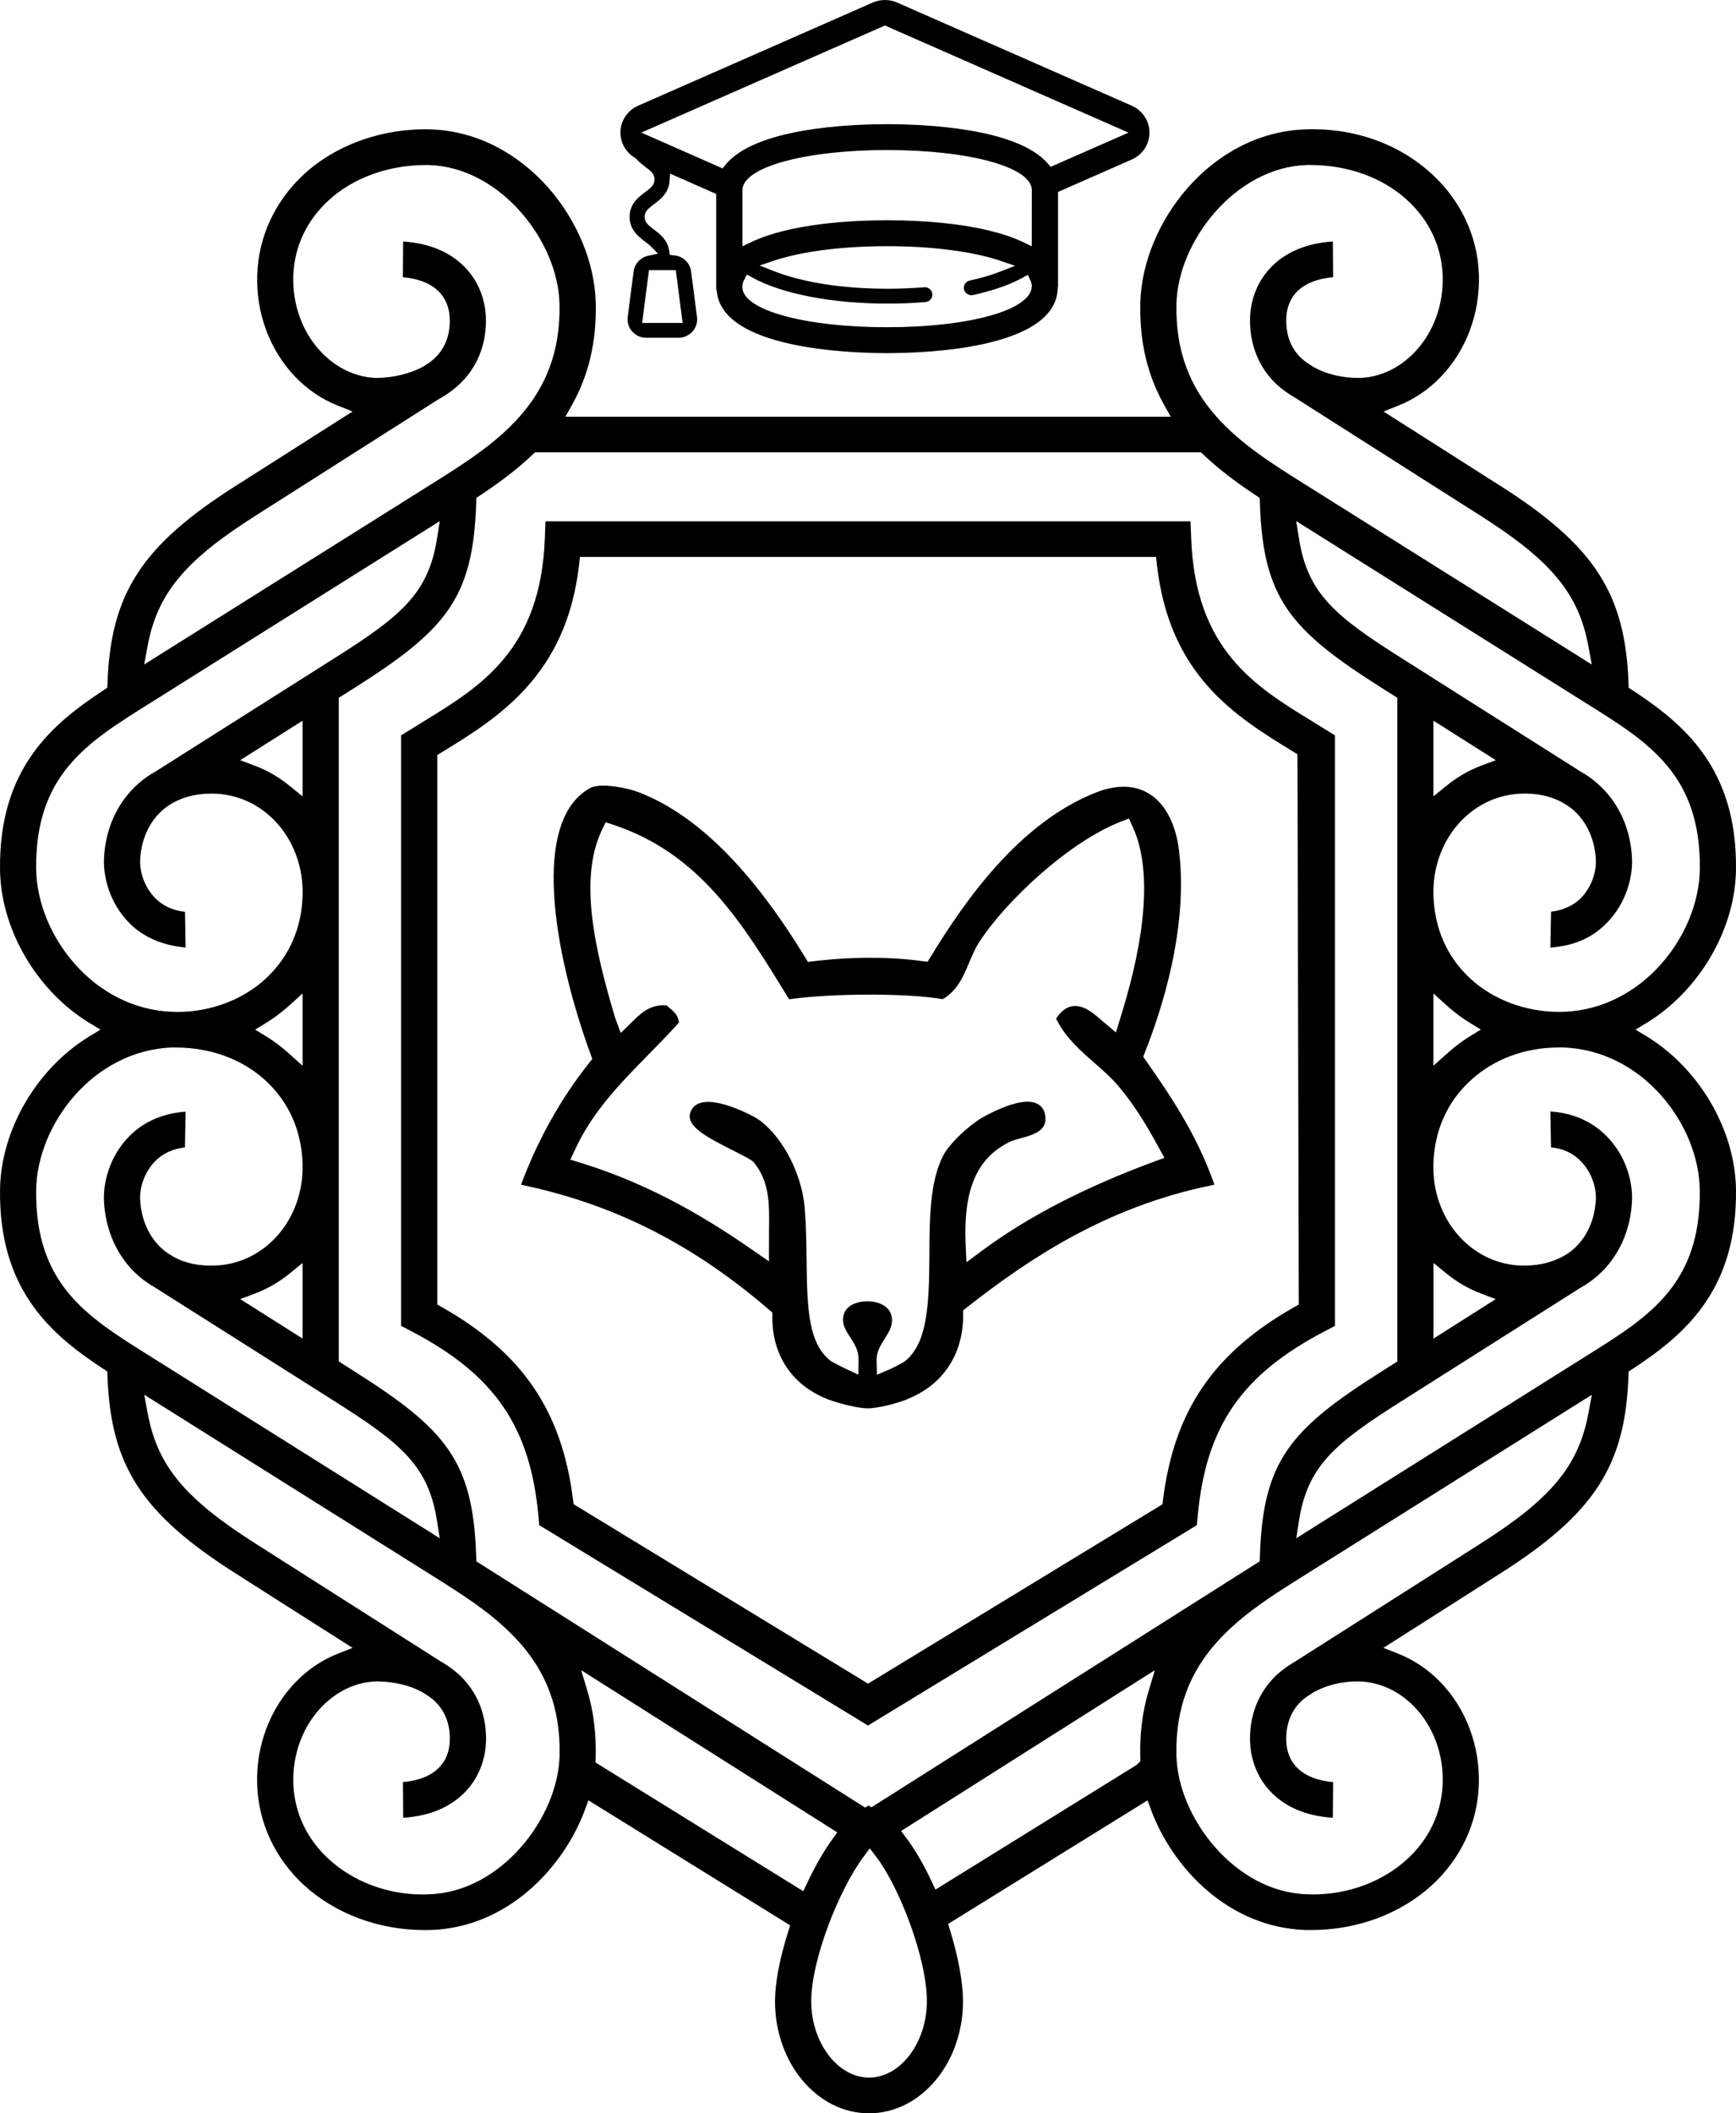 <?xml version="1.0" encoding="utf-8"?>
<!-- Generator: Adobe Illustrator 15.0.0, SVG Export Plug-In . SVG Version: 6.00 Build 0)  -->
<!DOCTYPE svg PUBLIC "-//W3C//DTD SVG 1.1//EN" "http://www.w3.org/Graphics/SVG/1.1/DTD/svg11.dtd">
<svg version="1.1" id="Layer_1" xmlns="http://www.w3.org/2000/svg" xmlns:xlink="http://www.w3.org/1999/xlink" x="0px" y="0px"
	 width="106px" height="129px" viewBox="0 0 106 129" enable-background="new 0 0 106 129" xml:space="preserve">
<g>
	<path d="M37.882,8.094c0,0.625,0.341,1.217,0.887,1.541l0.081,0.067c0.17,0.187,0.365,0.34,0.533,0.468
		c0.371,0.277,0.58,0.451,0.58,0.783s-0.198,0.498-0.583,0.786c-0.417,0.314-0.936,0.707-0.936,1.501
		c0,0.796,0.565,1.222,0.938,1.503c0.165,0.124,0.284,0.22,0.363,0.301l0.432,0.437l-0.606,0.134
		c-0.468,0.104-0.823,0.486-0.882,0.95l-0.361,2.786c-0.043,0.322,0.059,0.645,0.275,0.884c0.216,0.246,0.529,0.384,0.859,0.384
		h1.964c0.329,0,0.64-0.139,0.856-0.381c0.219-0.243,0.318-0.566,0.277-0.886l-0.36-2.787c-0.065-0.518-0.499-0.928-1.027-0.977
		l-0.272-0.024l-0.039-0.268c-0.096-0.655-0.59-1.027-0.916-1.273c-0.382-0.287-0.582-0.452-0.582-0.783
		c0-0.33,0.2-0.497,0.58-0.783c0.353-0.265,0.88-0.664,0.937-1.375l0.037-0.482l2.814,1.238v5.771l0.032,0.157
		c0.324,3.518,8.045,3.79,10.404,3.79c2.361,0,10.079-0.273,10.407-3.79l0.029-0.312v-5.738l4.5-1.977
		c0.656-0.288,1.084-0.932,1.084-1.642c0-0.709-0.426-1.354-1.084-1.645L54.779,0.156c-0.473-0.208-1.018-0.208-1.49,0L38.964,6.453
		C38.306,6.742,37.882,7.386,37.882,8.094z M41.263,16.487l0.418,3.227H39.21l0.417-3.227H41.263z M54.166,19.975
		c-5.034,0-8.834-1.05-8.834-2.444c0.002-0.196,0.039-0.323,0.108-0.459l0.166-0.316l0.314,0.175
		c1.789,1.003,4.886,1.602,8.285,1.602c0.774,0,1.554-0.033,2.304-0.095c0.253-0.021,0.443-0.242,0.419-0.492
		c-0.021-0.231-0.22-0.414-0.456-0.414c-0.762,0.063-1.512,0.094-2.269,0.094c-3.674,0-5.932-0.673-6.952-1.075l-0.871-0.343
		l0.888-0.298c1.66-0.561,4.173-0.883,6.895-0.883c2.745,0,5.268,0.327,6.933,0.896l0.887,0.302l-0.872,0.339
		c-0.316,0.123-0.655,0.239-1.027,0.344c-0.274,0.077-0.57,0.151-0.876,0.219c-0.245,0.054-0.403,0.296-0.346,0.541
		c0.053,0.24,0.318,0.393,0.544,0.343c0.322-0.07,0.633-0.149,0.931-0.233c0.81-0.227,1.514-0.504,2.095-0.822l0.329-0.178
		l0.155,0.335c0.056,0.121,0.085,0.24,0.085,0.356C62.982,18.928,59.187,19.975,54.166,19.975z M62.999,15.034l-0.497-0.239
		c-2.442-1.173-6.269-1.348-8.336-1.348c-2.064,0-5.893,0.176-8.33,1.347l-0.5,0.239v-3.431c0-1.392,3.796-2.443,8.833-2.443
		s8.833,1.05,8.833,2.443L62.999,15.034L62.999,15.034z M54.034,1.557l14.873,6.54l-4.75,2.085l-0.171-0.195
		c-1.877-2.171-7.492-2.406-9.82-2.406c-2.367,0-8.07,0.243-9.877,2.49l-0.168,0.209L39.16,8.094L54.034,1.557z"/>
	<path d="M46.957,79.945l0.205,0.178l-0.002,0.27c-0.01,1.469,0.473,2.754,1.391,3.717c0.516,0.541,1.186,0.984,1.951,1.289
		l0.254,0.09c0.664,0.232,1.705,0.48,2.224,0.48c0.558,0,1.578-0.248,2.285-0.502l0.235-0.104c0.735-0.307,1.368-0.732,1.878-1.264
		c0.94-0.988,1.438-2.312,1.431-3.826l-0.002-0.285l0.225-0.178c3.745-2.93,8.433-6.105,14.844-7.436l0.277-0.059l-0.095-0.264
		c-1.022-2.824-2.573-5.15-4.074-7.289l-0.179-0.256l0.113-0.293c1.018-2.562,2.643-7.569,2.076-12.274
		c-0.298-2.451-1.562-3.916-3.381-3.916c-0.534,0-1.104,0.122-1.702,0.357c-4.683,1.848-7.987,6.59-10.067,9.997l-0.205,0.331
		L56.25,58.66c-1.922-0.264-4.325-0.259-6.536,0.011l-0.383,0.046l-0.199-0.327c-3.275-5.35-6.57-8.625-10.071-10.006
		c-0.625-0.248-1.562-0.427-2.229-0.427c-0.354,0-0.622,0.05-0.799,0.147c-3.619,1.985-2.25,9.984,0.021,16.231l0.111,0.302
		l-0.201,0.256c-1.674,2.109-3.034,4.519-4.049,7.156l-0.102,0.266l0.28,0.061C37.618,73.574,42.343,75.98,46.957,79.945z
		 M35.109,70.184c1.07-2.328,2.729-4.016,4.482-5.806c0.605-0.615,1.211-1.231,1.787-1.875l0.083-0.092l-0.027-0.121
		c-0.077-0.37-0.328-0.578-0.531-0.742l-0.197-0.176l-0.206-0.008c-0.869,0-1.412,0.529-1.889,0.997l-0.708,0.692l-0.333-0.894
		c-1.267-4.221-2.241-8.533-0.814-11.497l0.227-0.471l0.5,0.167c5.265,1.756,7.861,6.005,10.614,10.503l0.083,0.138l0.166-0.022
		c1.187-0.165,2.974-0.264,4.777-0.264c1.77,0,3.314,0.093,4.341,0.263l0.095,0.016l0.082-0.049c0.842-0.525,1.195-1.373,1.54-2.192
		c0.189-0.448,0.363-0.862,0.612-1.245c1.663-2.565,5.519-6.125,8.607-7.336l0.533-0.207l0.232,0.511
		c1.689,3.679-0.155,9.709-0.763,11.689l-0.262,0.861l-0.813-0.686c-0.523-0.457-1.068-0.931-1.675-0.931
		c-0.406,0-0.77,0.218-1.08,0.645l-0.088,0.12l0.067,0.133c0.547,1.063,1.417,1.824,2.256,2.561
		c0.511,0.445,1.037,0.904,1.484,1.431c0.843,0.998,1.587,2.135,2.483,3.789l0.323,0.59l-0.638,0.236
		c-4.266,1.58-7.714,3.367-10.544,5.467l-0.905,0.674l-0.049-1.115c-0.141-3.318,0.678-5.234,2.66-6.219
		c0.217-0.107,0.508-0.188,0.767-0.254c0.972-0.26,1.52-0.557,1.443-1.303c-0.06-0.586-0.449-0.912-1.094-0.912
		c-0.903,0-2.212,0.645-2.843,1.021c-0.809,0.498-1.928,1.535-2.314,2.289c-0.81,1.586-0.821,3.859-0.831,6.059
		c-0.015,3.119-0.132,5.408-1.524,6.498c-0.294,0.176-0.76,0.408-0.868,0.455l-0.812,0.346l-0.02-0.871
		c-0.013-0.527,0.231-0.908,0.486-1.316c0.285-0.447,0.553-0.869,0.421-1.424c-0.126-0.527-0.7-0.871-1.466-0.871
		c-0.719,0-1.277,0.293-1.426,0.75c-0.189,0.58,0.081,0.996,0.371,1.439c0.254,0.395,0.52,0.799,0.514,1.371l-0.01,0.92
		l-0.844-0.396c-0.094-0.045-0.507-0.252-0.772-0.396l-0.086-0.057c-1.311-1.041-1.43-2.982-1.463-6.057
		c-0.013-1.021-0.023-2.061-0.103-3.145c-0.185-2.531-1.648-4.771-2.931-5.594c-0.43-0.256-1.931-1.01-2.982-1.01
		c-0.344,0-0.939,0.094-1.099,0.717c-0.198,0.764,0.944,1.404,2.581,2.227c0.808,0.408,1.111,0.568,1.252,0.691l0.07,0.072
		c0.955,1.172,0.94,2.496,0.92,4.174l-0.006,1.855l-0.937-0.65c-2.553-1.771-6.06-3.982-10.549-5.363l-0.641-0.195L35.109,70.184z"
		/>
	<path d="M105.999,72.615c-0.044-3.633-2.236-7.391-5.448-9.349l-0.684-0.416l0.682-0.415c3.214-1.961,5.406-5.717,5.45-9.347
		c0.079-6.225-3.229-8.925-6.338-10.966l-0.215-0.139l-0.009-0.251c-0.187-5.491-2.083-8.423-7.812-12.065l-7.147-4.548l0.887-0.354
		c0.973-0.384,1.845-0.97,2.591-1.741c1.569-1.619,2.422-3.9,2.346-6.256c-0.076-2.328-1.093-4.506-2.858-6.133
		c-2.023-1.864-4.79-2.852-7.743-2.737c-5.785,0.199-9.95,5.733-10.073,10.574c-0.057,2.354,0.419,4.396,1.45,6.239l0.406,0.725
		h-36.96l0.405-0.724c1.031-1.849,1.506-3.89,1.446-6.24c-0.118-4.842-4.284-10.374-10.07-10.574
		c-2.899-0.089-5.761,0.913-7.742,2.737c-1.764,1.626-2.779,3.803-2.857,6.133c-0.08,2.357,0.775,4.638,2.347,6.26
		c0.744,0.768,1.615,1.353,2.586,1.737l0.889,0.354l-7.149,4.548C8.65,33.306,6.751,36.239,6.562,41.73l-0.01,0.251L6.34,42.121
		c-3.108,2.045-6.417,4.747-6.338,10.968c0.045,3.632,2.233,7.388,5.45,9.347l0.683,0.415l-0.683,0.415
		c-3.216,1.958-5.405,5.716-5.45,9.349c-0.08,6.221,3.229,8.92,6.337,10.965l0.212,0.139l0.01,0.252
		c0.19,5.49,2.087,8.426,7.814,12.066l7.153,4.553l-0.893,0.35c-0.968,0.383-1.838,0.967-2.584,1.74
		c-1.572,1.619-2.43,3.902-2.349,6.26c0.078,2.328,1.093,4.506,2.857,6.129c1.892,1.742,4.569,2.744,7.348,2.744l0.412-0.004
		c4.677-0.16,8.095-3.805,9.401-7.346l0.209-0.568l12.318,7.631l-0.113,0.359c-0.522,1.643-0.812,3.158-0.812,4.279
		c0,3.77,2.574,6.836,5.742,6.836c3.163,0,5.736-3.066,5.736-6.836c0-1.145-0.283-2.697-0.799-4.371l-0.106-0.355l12.174-7.541
		l0.21,0.568c1.305,3.541,4.724,7.184,9.42,7.344l0.393,0.002c2.774,0,5.455-0.998,7.347-2.742c1.768-1.625,2.783-3.805,2.858-6.129
		c0.078-2.359-0.776-4.639-2.346-6.262c-0.744-0.768-1.616-1.352-2.59-1.74l-0.89-0.35l7.151-4.551
		c5.728-3.645,7.626-6.576,7.812-12.064l0.009-0.25l0.213-0.141C102.77,81.537,106.078,78.838,105.999,72.615z M103.791,53.063
		c-0.051,4-3.495,8.559-8.356,8.7l-0.236,0.005c-2.06,0-4.048-0.751-5.446-2.058c-1.409-1.311-2.176-3.066-2.227-5.08
		c-0.085-3.298,2.225-6.013,5.254-6.179c1.017-0.054,1.879,0.129,2.606,0.525l0.1,0.062c0.219,0.121,0.423,0.267,0.606,0.43
		c0.819,0.731,1.298,1.812,1.353,3.04c0.025,0.613-0.2,1.589-0.926,2.323c-0.437,0.442-1.08,0.731-1.812,0.824l-0.04,2.187
		c1.438-0.106,2.537-0.585,3.432-1.491c1.214-1.23,1.6-2.839,1.552-3.934c-0.075-1.815-0.814-3.435-2.072-4.558
		c-0.324-0.292-0.689-0.55-1.079-0.769l-10.935-6.924c-4.027-2.55-5.721-3.923-6.247-7.289l-0.169-1.067l17.855,11.214
		C100.686,45.328,103.863,47.316,103.791,53.063z M90.419,62.846l-0.675,0.415c-0.469,0.291-0.938,0.644-1.387,1.047l-0.832,0.747
		v-4.411l0.832,0.75c0.436,0.392,0.897,0.74,1.385,1.038L90.419,62.846z M87.525,48.61v-4.617l3.808,2.409l-0.916,0.346
		c-0.735,0.279-1.437,0.684-2.08,1.205L87.525,48.61z M87.525,77.092l0.813,0.658c0.635,0.518,1.335,0.922,2.078,1.203l0.914,0.346
		l-3.802,2.412v-4.619H87.525z M79.771,10.073l0.213-0.002c2.326,0,4.438,0.765,5.949,2.153c1.352,1.245,2.096,2.841,2.157,4.616
		c0.06,1.774-0.573,3.48-1.734,4.682c-0.952,0.983-2.157,1.533-3.394,1.548c-1.021,0-1.966-0.23-2.724-0.649l-0.245-0.154
		c-0.195-0.127-0.38-0.253-0.544-0.41c-0.613-0.595-0.909-1.341-0.911-2.281c-0.011-1.55,1.026-2.502,2.862-2.655l-0.016-2.18
		c-3.504,0.225-5.067,2.548-5.059,4.844c0.008,1.51,0.55,2.832,1.569,3.824c0.188,0.182,0.4,0.348,0.617,0.504l0.062,0.042
		c0.163,0.117,0.336,0.226,0.512,0.327l11.341,7.215c4.316,2.743,5.974,4.754,6.565,7.966l0.203,1.101L79.712,29.585
		c-3.946-2.472-8.028-5.027-7.877-11.062C71.928,14.737,75.417,10.222,79.771,10.073z M73.331,27.612l0.146,0.137
		c0.879,0.833,1.906,1.63,3.229,2.505l0.213,0.14l0.009,0.251c0.173,5.875,1.831,7.796,7.447,11.353l0.945,0.595v40.516
		l-0.945,0.598c-5.613,3.549-7.274,5.469-7.447,11.342l-0.009,0.256l-23.703,15.012l-0.189-0.102l-0.201,0.125L29.087,95.309
		l-0.009-0.256c-0.178-5.873-1.835-7.793-7.446-11.346l-0.948-0.604V42.596l0.948-0.598c5.613-3.557,7.27-5.478,7.446-11.354
		l0.008-0.252l0.211-0.14c1.325-0.878,2.35-1.673,3.226-2.504l0.146-0.138L73.331,27.612L73.331,27.612z M9.007,39.461
		c0.596-3.211,2.252-5.222,6.567-7.964l11.169-7.105c0.54-0.299,0.988-0.623,1.358-0.981c1.023-0.995,1.566-2.316,1.572-3.825
		c0.009-2.294-1.558-4.619-5.058-4.844l-0.015,2.18c1.833,0.156,2.868,1.105,2.863,2.658c-0.002,0.938-0.302,1.684-0.912,2.278
		c-0.098,0.094-0.201,0.179-0.314,0.262l-0.406,0.262c-0.776,0.421-1.749,0.661-2.772,0.69c-1.255-0.014-2.459-0.565-3.413-1.546
		c-1.163-1.201-1.796-2.911-1.737-4.685c0.061-1.776,0.807-3.372,2.161-4.615c1.486-1.369,3.65-2.153,5.938-2.153l0.21,0.002
		c4.363,0.149,7.853,4.665,7.944,8.45c0.151,6.036-3.932,8.592-7.875,11.062L8.804,40.562L9.007,39.461z M2.209,53.063
		c-0.074-5.742,3.104-7.731,6.781-10.035l17.86-11.216l-0.167,1.068c-0.528,3.365-2.22,4.738-6.244,7.288L9.513,47.084
		c-0.411,0.227-0.769,0.482-1.093,0.773c-1.258,1.125-1.993,2.744-2.071,4.559c-0.048,1.095,0.335,2.704,1.553,3.934
		c0.848,0.855,2.025,1.365,3.431,1.487l-0.037-2.176c-0.749-0.085-1.354-0.368-1.812-0.83c-0.726-0.735-0.953-1.71-0.926-2.323
		c0.051-1.231,0.532-2.312,1.35-3.04c0.206-0.184,0.433-0.344,0.679-0.477c0.746-0.408,1.633-0.586,2.628-0.541
		c3.037,0.165,5.345,2.879,5.262,6.181c-0.05,2.012-0.819,3.77-2.225,5.081c-1.4,1.306-3.37,2.057-5.406,2.057l-0.279-0.007
		C5.706,61.624,2.261,57.065,2.209,53.063z M18.474,43.993v4.617l-0.811-0.657c-0.641-0.519-1.34-0.923-2.081-1.204l-0.917-0.345
		L18.474,43.993z M18.474,60.646v4.41l-0.83-0.749c-0.444-0.399-0.912-0.751-1.387-1.042l-0.678-0.415l0.676-0.415
		c0.486-0.299,0.953-0.65,1.388-1.039L18.474,60.646z M2.209,72.641c0.051-3.992,3.484-8.545,8.331-8.701l0.219,0.003
		c2.12,0.002,4.076,0.729,5.491,2.047c1.406,1.311,2.175,3.068,2.225,5.082c0.083,3.303-2.225,6.016-5.257,6.176
		c-1.006,0.053-1.872-0.125-2.604-0.521l-0.091-0.057c-0.228-0.131-0.437-0.277-0.616-0.436c-0.818-0.73-1.3-1.811-1.351-3.039
		c-0.027-0.613,0.2-1.59,0.926-2.324c0.462-0.467,1.071-0.744,1.811-0.83l0.04-2.184c-1.38,0.1-2.558,0.611-3.432,1.494
		C6.683,70.58,6.3,72.189,6.348,73.287c0.079,1.814,0.813,3.434,2.071,4.562c0.318,0.281,0.675,0.535,1.065,0.754l10.953,6.936
		c4.026,2.547,5.718,3.918,6.244,7.287l0.169,1.07L8.995,82.678C5.316,80.373,2.135,78.383,2.209,72.641z M18.474,77.094v4.613
		l-3.805-2.408l0.916-0.346c0.739-0.277,1.438-0.684,2.08-1.201L18.474,77.094z M26.227,115.629
		c-0.144,0.01-0.293,0.012-0.444,0.012c-2.137,0-4.218-0.787-5.712-2.162c-1.353-1.246-2.099-2.842-2.16-4.613
		c-0.059-1.775,0.575-3.486,1.739-4.686c0.953-0.982,2.158-1.531,3.393-1.545h0.015c1.046,0.021,1.987,0.25,2.722,0.656l0.208,0.131
		c0.177,0.109,0.384,0.248,0.565,0.424c0.604,0.584,0.913,1.35,0.914,2.277c0.005,1.555-1.029,2.504-2.863,2.658l0.015,2.18
		c3.501-0.221,5.067-2.545,5.059-4.842c-0.006-1.514-0.549-2.834-1.574-3.824c-0.189-0.18-0.396-0.35-0.61-0.504l-0.081-0.057
		c-0.167-0.115-0.328-0.219-0.499-0.314l-11.337-7.213c-4.316-2.744-5.973-4.756-6.566-7.969l-0.203-1.102l17.483,10.98
		c3.945,2.471,8.027,5.025,7.876,11.066C34.071,110.969,30.585,115.482,26.227,115.629z M49.288,114.939l-0.238,0.506l-12.693-7.863
		l0.013-0.281c0.041-1.502-0.125-2.818-0.506-4.094l-0.375-1.256l15.635,9.902l-0.298,0.412
		C50.282,113.021,49.765,113.922,49.288,114.939z M53.066,126.82c-1.914,0-3.532-2.135-3.532-4.66c0-2.547,1.708-6.824,3.181-8.803
		l0.393-0.531l0.404,0.529c1.394,1.828,3.083,6.166,3.083,8.807C56.595,124.686,54.977,126.82,53.066,126.82z M70.137,103.211
		c-0.38,1.271-0.546,2.588-0.513,4.023l0.01,0.279l-0.232,0.221l-12.284,7.611l-0.236-0.506c-0.482-1.027-1-1.922-1.549-2.654
		l-0.312-0.418l15.493-9.816L70.137,103.211z M96.993,86.242c-0.592,3.209-2.247,5.221-6.565,7.965l-11.341,7.213
		c-0.183,0.109-0.338,0.209-0.493,0.312l-0.085,0.057c-0.215,0.158-0.422,0.324-0.612,0.506c-1.023,0.994-1.567,2.312-1.572,3.82
		c-0.012,2.297,1.554,4.625,5.058,4.846l0.016-2.18c-1.836-0.154-2.873-1.105-2.862-2.66c0.002-0.928,0.312-1.695,0.915-2.277
		c0.179-0.172,0.381-0.307,0.565-0.42l0.181-0.121c0.788-0.438,1.731-0.668,2.686-0.668c1.312,0.012,2.517,0.562,3.471,1.545
		c1.164,1.201,1.795,2.908,1.735,4.68c-0.061,1.771-0.807,3.371-2.158,4.617c-1.494,1.375-3.594,2.162-5.75,2.162
		c-0.141,0-0.277-0.004-0.417-0.012c-4.35-0.146-7.839-4.66-7.931-8.449c-0.15-6.037,3.932-8.592,7.884-11.062l17.479-10.977
		L96.993,86.242z M97.002,82.68L79.151,93.895l0.166-1.07c0.528-3.367,2.224-4.742,6.249-7.289l10.898-6.904
		c0.423-0.236,0.789-0.496,1.115-0.785c1.258-1.127,1.997-2.746,2.072-4.562c0.048-1.098-0.338-2.705-1.552-3.932
		c-0.898-0.91-2.084-1.426-3.434-1.504l0.041,2.189c0.764,0.078,1.332,0.35,1.808,0.834c0.727,0.73,0.956,1.707,0.93,2.32
		c-0.054,1.232-0.532,2.312-1.352,3.041c-0.173,0.158-0.38,0.303-0.628,0.443c-0.813,0.443-1.685,0.613-2.681,0.572
		c-3.035-0.162-5.345-2.875-5.26-6.178c0.051-2.012,0.817-3.768,2.227-5.078c1.415-1.324,3.337-2.051,5.399-2.051l0.281-0.001
		c4.872,0.155,8.308,4.708,8.358,8.701C103.863,78.385,100.684,80.375,97.002,82.68z"/>
	<path d="M25.847,44.048l-1.357,0.841v36.042l0.587,0.309c5.114,2.662,7.301,5.834,7.801,11.318l0.048,0.541l20.073,12.23
		L73.078,93.1l0.053-0.543c0.497-5.482,2.681-8.654,7.796-11.316l0.585-0.307V44.89l-1.362-0.844
		c-3.521-2.153-7.161-4.384-7.416-11.176l-0.04-1.047H33.305l-0.038,1.047C33.01,39.664,29.369,41.893,25.847,44.048z
		 M35.364,34.433l0.049-0.436h35.174l0.049,0.436c0.763,6.817,4.792,9.284,8.349,11.463l0.232,0.142l0.006,0.274l0.081,33.319
		l-0.253,0.141c-4.96,2.811-7.363,6.346-8.043,11.818l-0.025,0.232l-17.981,10.951L35.023,91.818l-0.028-0.234
		c-0.681-5.467-3.087-9-8.044-11.812l-0.251-0.141V46.085l0.239-0.143C30.395,43.828,34.599,41.251,35.364,34.433z"/>
</g>
</svg>

